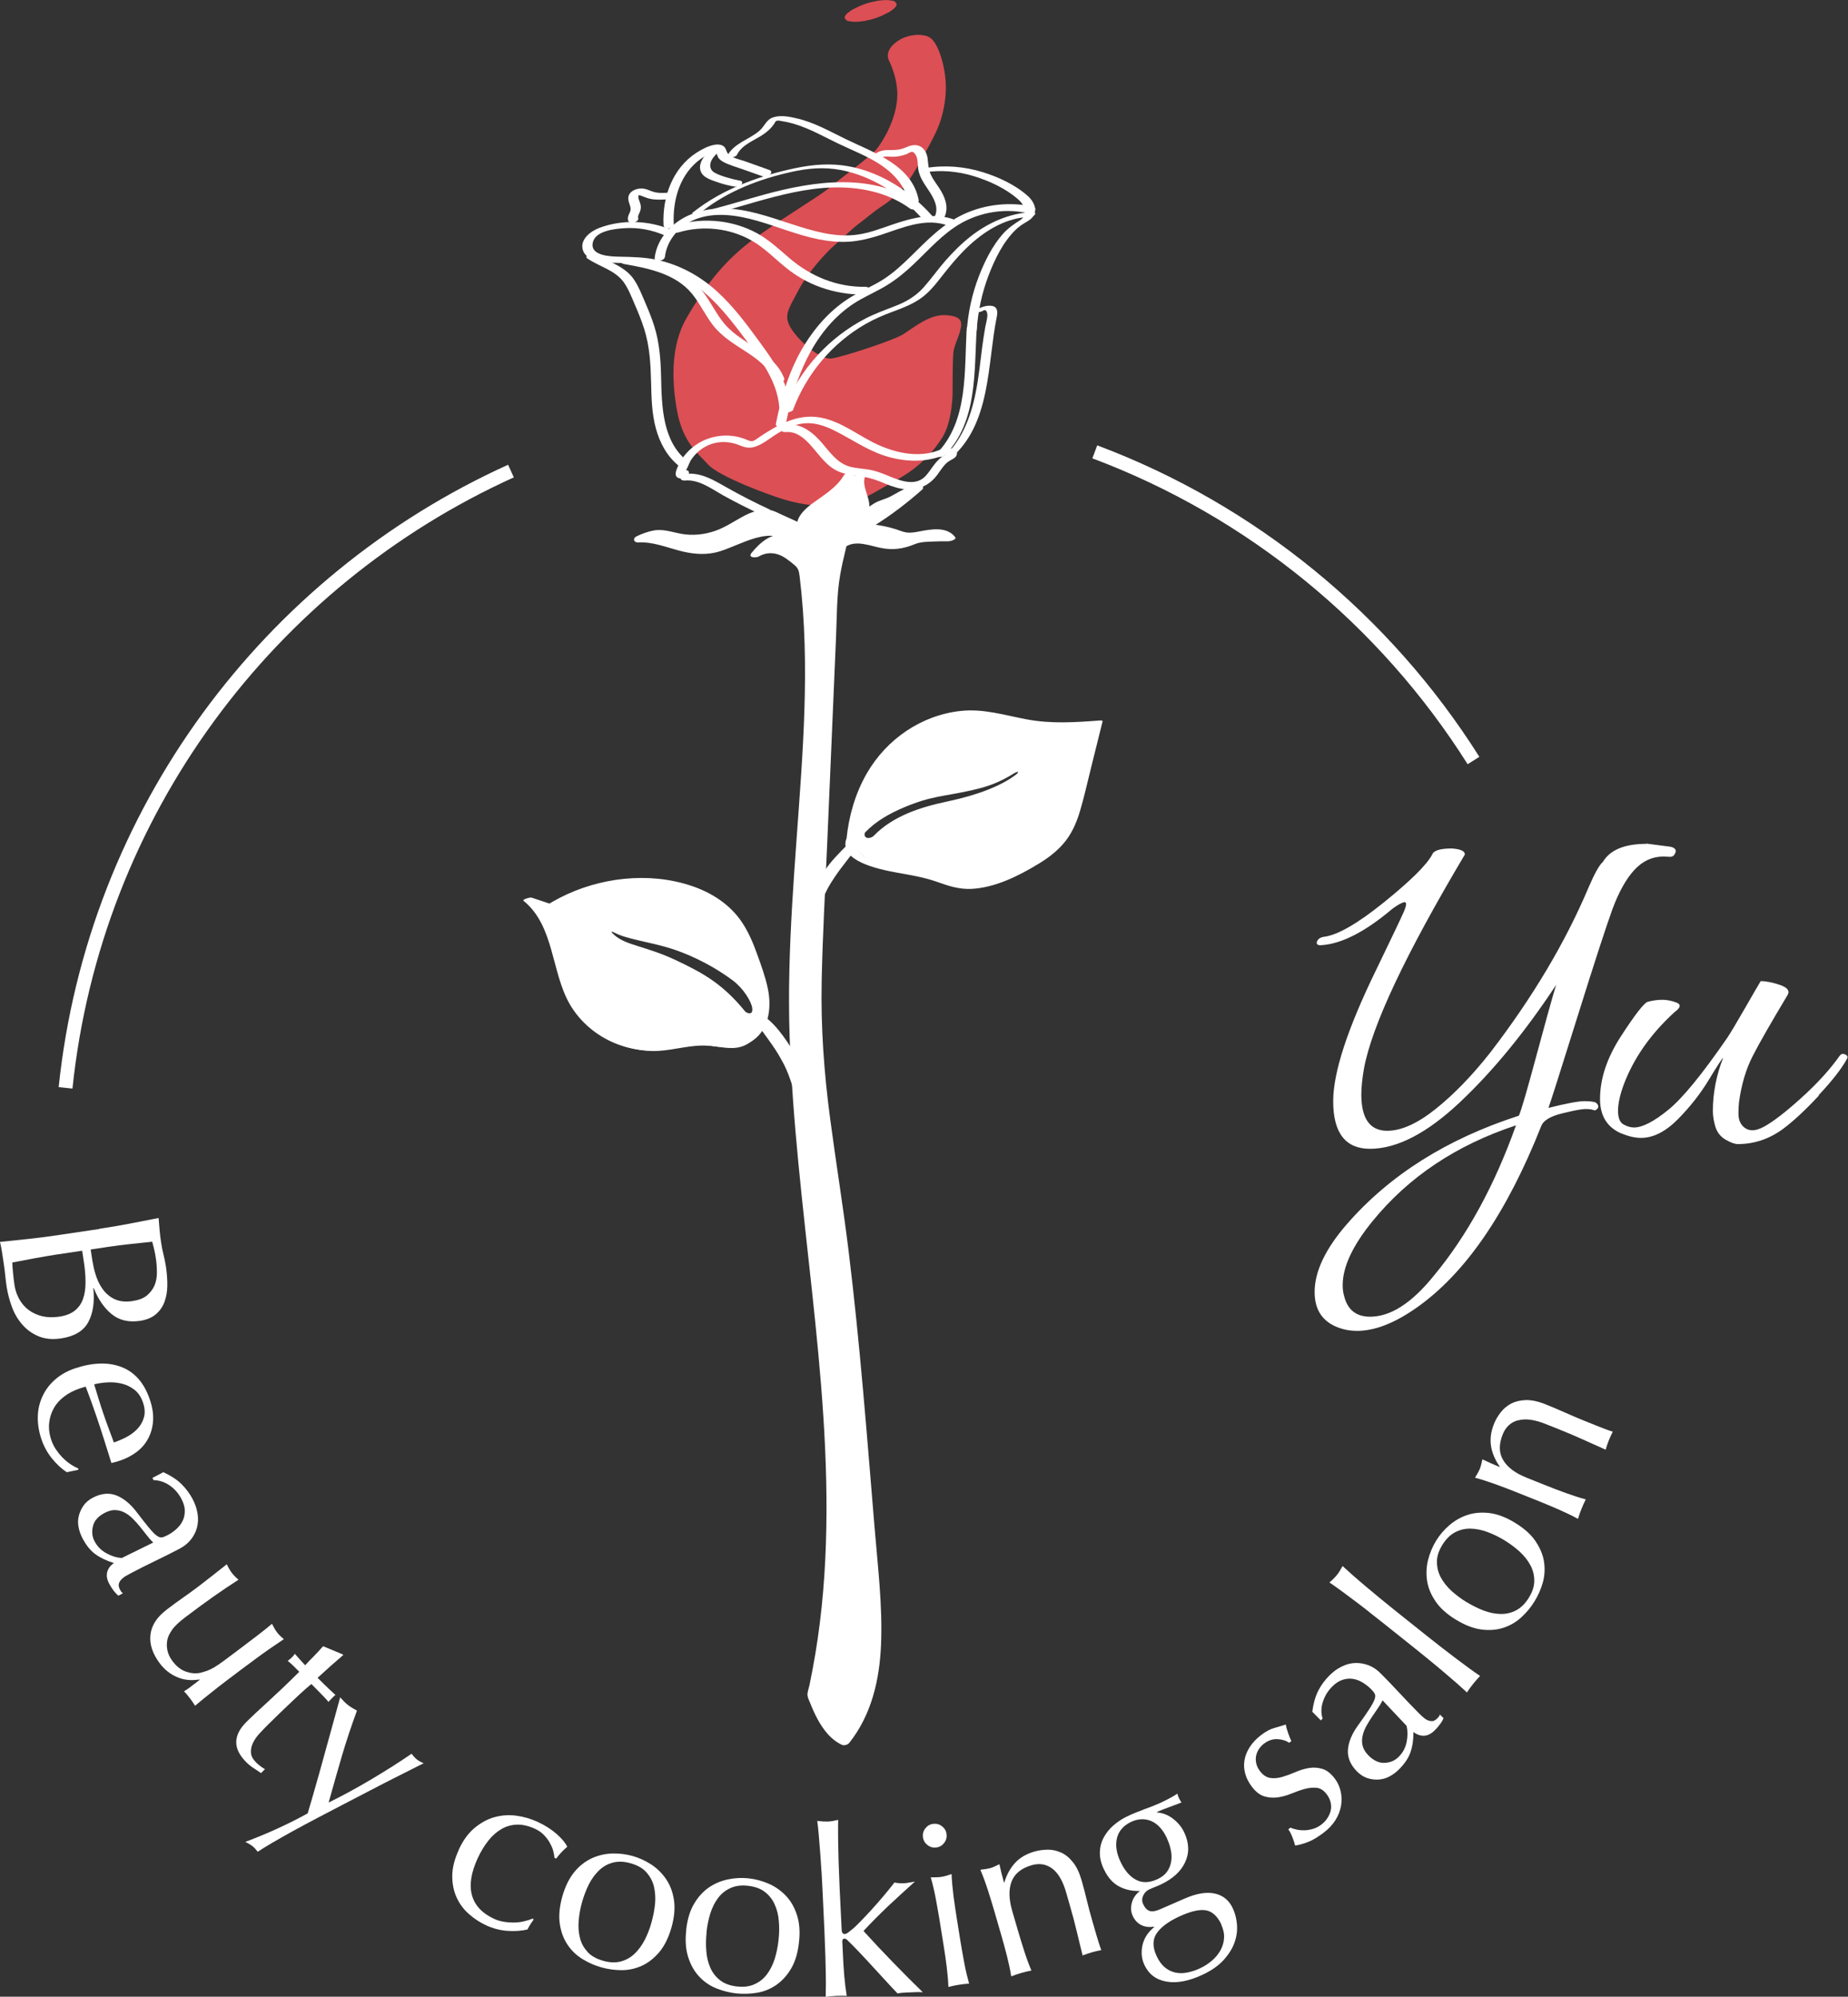<svg width="124" height="134" viewBox="0 0 124 134" fill="none" xmlns="http://www.w3.org/2000/svg">
<rect x="0" y="0" width="124" height="134" fill="#333333" stroke="none"/>
<g clip-path="url(#clip0_853_409)">
<path d="M57.595 0.448L57.375 0.561C57.224 0.624 57.079 0.712 56.953 0.819C56.852 0.882 56.77 0.964 56.708 1.07C56.657 1.159 56.67 1.228 56.733 1.284C56.783 1.373 56.865 1.417 56.978 1.423L57.261 1.461C57.513 1.467 57.765 1.448 58.01 1.404L58.444 1.31C58.721 1.234 58.986 1.14 59.244 1.02L59.464 0.907C59.615 0.844 59.76 0.756 59.886 0.649C59.986 0.586 60.068 0.504 60.131 0.397C60.181 0.309 60.169 0.24 60.106 0.183C60.055 0.095 59.974 0.051 59.86 0.045L59.577 0.007C59.325 0.001 59.074 0.02 58.828 0.064L58.394 0.158C58.117 0.234 57.853 0.328 57.595 0.448Z" fill="#DC4F54"/>
<path d="M59.64 4.04C59.458 3.637 59.609 3.077 60.527 2.58C61.509 2.152 62.264 2.404 62.378 2.517C62.642 2.662 62.938 3.127 63.17 3.908C63.403 4.688 63.504 5.487 63.454 6.293C63.403 7.098 63.189 7.973 62.919 8.608C62.648 9.244 62.151 10.137 61.893 10.578C61.635 11.018 61.39 11.522 60.943 12.157C60.496 12.793 59.823 13.422 59.225 13.806C58.627 14.19 57.998 14.743 57.601 15.033C57.205 15.322 56.305 16.191 55.927 16.518C55.55 16.845 54.253 18.186 53.574 19.482C52.894 20.772 52.541 21.193 53.095 22.062C53.649 22.93 55.059 24.17 55.814 24.056C56.569 23.943 59.867 22.873 60.559 22.458C61.251 22.043 62.397 21.03 63.535 21.156C64.687 21.231 64.542 21.76 64.404 22.276C64.297 22.672 64.058 23.144 63.989 23.541C63.919 23.937 63.919 25.611 63.919 26.297C63.919 26.983 63.794 28.468 63.221 29.374C62.648 30.28 61.736 31.343 60.169 32.205C58.595 33.067 57.677 33.741 56.487 33.911C55.298 34.081 53.8 33.873 52.648 33.533C51.497 33.193 48.243 31.966 47.526 31.186C46.808 30.406 45.801 29.669 45.418 27.505C45.034 25.34 45.065 23.075 46.059 21.357C47.06 19.639 48.369 17.575 50.88 15.819C53.391 14.064 55.027 13.133 55.669 12.585C56.311 12.038 58.463 10.471 58.841 9.986C59.218 9.502 60.364 7.74 60.194 5.959C60.106 5.066 59.804 4.399 59.64 4.034V4.04Z" fill="#DC4F54"/>
<path d="M4.399 73.006C6.325 54.531 18.049 38.969 34.285 31.613" stroke="white" stroke-width="0.93" stroke-miterlimit="10"/>
<path d="M73.46 30.324C84.026 34.288 92.937 41.632 98.871 51.039" stroke="white" stroke-width="0.93" stroke-miterlimit="10"/>
<path d="M6.664 82.464C7.344 82.363 8.017 82.25 8.672 82.124C9.326 81.998 9.987 81.872 10.642 81.74C10.661 82.011 10.686 82.288 10.711 82.571C10.736 82.854 10.768 83.125 10.812 83.395C10.849 83.666 10.906 83.936 10.975 84.213C11.044 84.49 11.095 84.761 11.139 85.031C11.202 85.478 11.233 85.9 11.227 86.302C11.221 86.705 11.151 87.07 11.026 87.397C10.9 87.725 10.705 87.995 10.44 88.215C10.176 88.436 9.83 88.574 9.396 88.643C8.628 88.756 7.999 88.605 7.489 88.19C6.985 87.775 6.583 87.19 6.293 86.447H6.262C6.356 87.378 6.243 88.133 5.922 88.731C5.601 89.323 4.99 89.688 4.103 89.82C3.524 89.908 3.021 89.858 2.593 89.681C2.165 89.505 1.8 89.241 1.498 88.895C1.196 88.549 0.963 88.152 0.799 87.706C0.636 87.259 0.516 86.812 0.447 86.359C0.409 86.114 0.378 85.862 0.352 85.604C0.327 85.352 0.296 85.1 0.258 84.849C0.22 84.603 0.183 84.352 0.145 84.094C0.107 83.842 0.057 83.59 0 83.345C0.667 83.276 1.328 83.206 1.989 83.137C2.649 83.062 3.316 82.98 4.002 82.873L6.671 82.477L6.664 82.464ZM3.94 84.169C3.411 84.251 2.895 84.339 2.379 84.433C1.863 84.534 1.347 84.629 0.824 84.729C0.831 84.931 0.85 85.163 0.875 85.434C0.9 85.705 0.931 85.981 0.975 86.258C1.026 86.592 1.133 86.9 1.29 87.183C1.447 87.466 1.655 87.712 1.913 87.907C2.171 88.102 2.473 88.24 2.813 88.329C3.159 88.41 3.537 88.423 3.952 88.366C4.399 88.303 4.751 88.165 5.009 87.964C5.267 87.762 5.456 87.498 5.569 87.177C5.683 86.856 5.739 86.478 5.739 86.051C5.739 85.623 5.702 85.151 5.62 84.635L5.513 83.936L3.933 84.175L3.94 84.169ZM6.218 84.685C6.274 85.05 6.362 85.403 6.488 85.749C6.614 86.095 6.784 86.39 6.992 86.648C7.206 86.9 7.464 87.095 7.772 87.221C8.08 87.347 8.452 87.378 8.886 87.315C9.308 87.252 9.635 87.127 9.868 86.932C10.094 86.737 10.264 86.51 10.371 86.258C10.478 86 10.528 85.717 10.528 85.409C10.528 85.1 10.509 84.798 10.466 84.503C10.428 84.232 10.384 84.006 10.34 83.823C10.296 83.641 10.252 83.477 10.214 83.332C9.717 83.389 9.219 83.439 8.729 83.49C8.238 83.54 7.747 83.603 7.25 83.678L6.085 83.855L6.211 84.691L6.218 84.685Z" fill="white"/>
<path d="M5.003 91.84C6.224 91.431 7.275 91.4 8.162 91.746C9.05 92.092 9.679 92.816 10.056 93.929C10.233 94.452 10.302 94.936 10.27 95.37C10.239 95.804 10.126 96.201 9.937 96.547C9.754 96.893 9.496 97.195 9.169 97.441C8.842 97.686 8.477 97.881 8.062 98.019C7.961 98.051 7.866 98.082 7.772 98.108C7.678 98.133 7.577 98.158 7.476 98.183C7.306 97.648 7.136 97.113 6.973 96.585C6.809 96.056 6.633 95.528 6.45 94.993C6.337 94.665 6.224 94.345 6.111 94.024C5.991 93.703 5.872 93.382 5.752 93.061C5.702 93.067 5.626 93.086 5.525 93.124L5.33 93.187C4.946 93.319 4.6 93.495 4.305 93.722C4.009 93.948 3.77 94.212 3.606 94.514C3.436 94.817 3.335 95.144 3.298 95.509C3.26 95.874 3.31 96.264 3.455 96.679C3.524 96.874 3.619 97.069 3.744 97.258C3.87 97.447 4.009 97.623 4.172 97.793C4.336 97.963 4.506 98.108 4.695 98.24C4.883 98.372 5.072 98.472 5.261 98.554L5.242 98.642L4.487 98.8C4.147 98.586 3.82 98.284 3.505 97.9C3.191 97.516 2.951 97.088 2.788 96.61C2.605 96.075 2.524 95.559 2.536 95.062C2.549 94.565 2.662 94.106 2.863 93.678C3.065 93.25 3.354 92.878 3.719 92.564C4.084 92.249 4.518 92.004 5.009 91.84H5.003ZM9.591 94.112C9.465 93.747 9.276 93.464 9.024 93.269C8.773 93.073 8.489 92.935 8.181 92.859C7.873 92.784 7.552 92.753 7.225 92.771C6.891 92.79 6.589 92.834 6.318 92.904C6.413 93.212 6.507 93.539 6.614 93.873C6.715 94.206 6.822 94.533 6.929 94.848C7.042 95.175 7.155 95.502 7.281 95.836C7.407 96.169 7.527 96.49 7.64 96.805C7.904 96.717 8.181 96.597 8.464 96.453C8.747 96.308 8.993 96.125 9.207 95.905C9.421 95.685 9.572 95.427 9.654 95.131C9.742 94.835 9.723 94.496 9.591 94.112Z" fill="white"/>
<path d="M10.95 98.793C11.485 99.045 11.9 99.315 12.19 99.611C12.486 99.907 12.731 100.234 12.926 100.605C13.102 100.939 13.209 101.266 13.26 101.599C13.31 101.927 13.291 102.235 13.216 102.524C13.134 102.814 13.002 103.078 12.806 103.324C12.611 103.569 12.36 103.77 12.051 103.934C11.523 104.211 10.994 104.475 10.459 104.733C9.924 104.991 9.37 105.268 8.785 105.576C8.672 105.633 8.559 105.696 8.433 105.771C8.313 105.841 8.213 105.922 8.131 106.011C8.049 106.099 7.999 106.193 7.973 106.3C7.948 106.401 7.973 106.527 8.043 106.665C8.068 106.709 8.093 106.759 8.124 106.803C8.156 106.854 8.2 106.891 8.25 106.923L7.948 107.087C7.848 107.011 7.747 106.904 7.634 106.766C7.527 106.627 7.426 106.464 7.325 106.281C7.168 105.985 7.13 105.721 7.199 105.482C7.269 105.243 7.42 105.048 7.646 104.897C7.136 104.739 6.721 104.538 6.394 104.299C6.067 104.06 5.777 103.701 5.532 103.229C5.412 102.996 5.324 102.757 5.274 102.499C5.223 102.241 5.223 101.99 5.286 101.744C5.343 101.492 5.45 101.266 5.601 101.046C5.752 100.825 5.966 100.649 6.23 100.511C6.784 100.221 7.306 100.165 7.797 100.354C8.282 100.542 8.741 100.914 9.163 101.467C9.509 101.92 9.786 102.279 9.994 102.524C10.201 102.776 10.371 102.952 10.509 103.053C10.642 103.154 10.761 103.191 10.868 103.173C10.975 103.154 11.088 103.11 11.227 103.034C11.46 102.915 11.668 102.77 11.85 102.6C12.033 102.43 12.171 102.248 12.265 102.046C12.36 101.845 12.404 101.618 12.398 101.373C12.398 101.128 12.316 100.863 12.171 100.586C11.976 100.215 11.711 99.913 11.378 99.686C11.044 99.454 10.686 99.34 10.308 99.334L10.226 99.183L10.95 98.806V98.793ZM10.283 103.519C10.145 103.393 10 103.229 9.855 103.04C9.71 102.852 9.559 102.663 9.408 102.474C9.257 102.285 9.094 102.103 8.917 101.927C8.741 101.75 8.559 101.612 8.364 101.511C8.168 101.404 7.961 101.354 7.741 101.341C7.52 101.329 7.287 101.398 7.023 101.53C6.589 101.757 6.325 102.053 6.237 102.424C6.148 102.789 6.18 103.129 6.343 103.431C6.526 103.783 6.797 104.054 7.143 104.242C7.489 104.431 7.835 104.538 8.175 104.557L10.283 103.519Z" fill="white"/>
<path d="M11.164 108.037C11.604 107.703 11.988 107.42 12.309 107.2C12.63 106.973 12.945 106.747 13.253 106.514C13.543 106.294 13.857 106.048 14.197 105.784C14.537 105.52 14.877 105.249 15.217 104.979C15.33 105.218 15.443 105.406 15.55 105.551C15.651 105.683 15.802 105.841 16.003 106.017C15.475 106.357 14.902 106.74 14.292 107.168C13.681 107.603 13.065 108.056 12.441 108.528C12.007 108.855 11.705 109.144 11.535 109.396C11.365 109.648 11.258 109.868 11.227 110.063C11.183 110.283 11.183 110.51 11.233 110.755C11.284 111 11.397 111.246 11.579 111.485C11.844 111.837 12.139 112.064 12.473 112.183C12.806 112.297 13.121 112.328 13.43 112.265C13.612 112.215 13.769 112.171 13.895 112.127C14.021 112.083 14.172 112.007 14.355 111.907C14.537 111.8 14.77 111.642 15.059 111.428C15.343 111.214 15.733 110.925 16.224 110.554L17.275 109.755C17.457 109.616 17.627 109.478 17.791 109.352C17.954 109.22 18.105 109.094 18.25 108.974C18.307 109.081 18.357 109.176 18.407 109.27C18.458 109.364 18.521 109.453 18.59 109.547C18.659 109.641 18.735 109.723 18.81 109.792C18.886 109.868 18.961 109.937 19.043 110.006C18.363 110.459 17.715 110.906 17.111 111.359C16.501 111.806 15.859 112.29 15.185 112.8C14.814 113.083 14.449 113.366 14.097 113.65C13.744 113.927 13.411 114.203 13.09 114.474C12.976 114.291 12.863 114.128 12.744 113.971C12.624 113.813 12.492 113.656 12.347 113.505C12.429 113.455 12.511 113.404 12.599 113.341C12.687 113.285 12.775 113.215 12.863 113.146L13.398 112.737L13.379 112.712C12.813 112.8 12.309 112.744 11.863 112.542C11.416 112.347 11.038 112.045 10.736 111.649C10.245 111 10.025 110.359 10.094 109.729C10.157 109.1 10.516 108.534 11.164 108.043V108.037Z" fill="white"/>
<path d="M23.046 111.057C22.743 111.315 22.448 111.573 22.164 111.825C21.881 112.083 21.598 112.341 21.309 112.599C21.39 112.681 21.541 112.832 21.768 113.052C21.994 113.272 22.24 113.505 22.511 113.751C22.479 113.763 22.435 113.801 22.378 113.864L22.265 113.977L22.146 114.097C22.095 114.147 22.064 114.191 22.045 114.216C21.957 114.109 21.862 114.009 21.762 113.902C21.661 113.795 21.554 113.681 21.434 113.562L20.893 113.014C20.855 113.04 20.73 113.147 20.509 113.342C20.289 113.537 20.031 113.77 19.742 114.046C19.446 114.323 19.144 114.613 18.829 114.915C18.514 115.223 18.231 115.494 17.992 115.733C17.784 115.94 17.583 116.148 17.394 116.356C17.205 116.563 17.061 116.777 16.96 116.998C16.859 117.218 16.822 117.432 16.84 117.646C16.859 117.86 16.979 118.08 17.205 118.3C17.262 118.357 17.35 118.432 17.463 118.52C17.577 118.608 17.684 118.678 17.778 118.728L17.514 118.992C17.369 118.885 17.199 118.778 17.017 118.659C16.834 118.539 16.671 118.407 16.532 118.269C16.066 117.803 15.84 117.344 15.852 116.891C15.865 116.444 16.092 115.997 16.538 115.557C16.74 115.355 16.96 115.148 17.199 114.921C17.438 114.695 17.703 114.455 17.992 114.191C18.282 113.927 18.596 113.631 18.942 113.304C19.288 112.977 19.666 112.605 20.081 112.196L19.729 111.838C19.672 111.781 19.603 111.718 19.534 111.655C19.465 111.592 19.389 111.529 19.307 111.46C19.358 111.422 19.408 111.385 19.452 111.347C19.496 111.309 19.54 111.271 19.584 111.227C19.622 111.19 19.66 111.152 19.691 111.114C19.723 111.076 19.754 111.032 19.786 110.988C20.094 111.347 20.327 111.599 20.478 111.756C20.616 111.599 20.799 111.41 21.019 111.19C21.239 110.963 21.46 110.73 21.68 110.479L22.983 111.02L23.039 111.076L23.046 111.057Z" fill="white"/>
<path d="M20.642 121.711C20.723 121.422 20.837 121.038 20.975 120.572C21.107 120.106 21.252 119.616 21.397 119.093C21.541 118.577 21.686 118.042 21.837 117.501C21.988 116.96 22.127 116.45 22.259 115.972C22.391 115.494 22.504 115.079 22.605 114.714C22.706 114.355 22.775 114.084 22.825 113.908C22.92 114.009 23.008 114.103 23.083 114.185C23.165 114.267 23.247 114.349 23.341 114.418C23.436 114.487 23.524 114.556 23.624 114.613C23.725 114.67 23.832 114.733 23.952 114.802C23.587 115.79 23.253 116.79 22.951 117.81C22.655 118.823 22.353 119.88 22.051 120.968C22.964 120.522 23.901 120.012 24.87 119.439C25.833 118.867 26.752 118.288 27.614 117.696C27.747 117.866 27.866 117.992 27.973 118.08C28.08 118.162 28.231 118.25 28.426 118.338C28.275 118.407 28.03 118.527 27.69 118.703C27.344 118.879 26.935 119.087 26.456 119.326C25.978 119.565 25.45 119.836 24.877 120.138C24.304 120.434 23.712 120.742 23.108 121.057C22.504 121.371 21.906 121.686 21.315 121.994C20.723 122.302 20.169 122.605 19.647 122.888C19.125 123.177 18.659 123.441 18.25 123.681C17.841 123.92 17.52 124.121 17.294 124.272C17.161 124.102 17.042 123.97 16.922 123.882C16.803 123.794 16.652 123.699 16.457 123.611C17.954 123.051 19.351 122.409 20.654 121.692L20.642 121.711Z" fill="white"/>
<path d="M30.786 124.126C31.069 123.509 31.422 123.025 31.837 122.679C32.252 122.333 32.693 122.087 33.165 121.955C33.637 121.823 34.121 121.785 34.619 121.848C35.116 121.911 35.594 122.049 36.053 122.257C36.576 122.496 37.01 122.779 37.369 123.094C37.721 123.415 37.954 123.692 38.061 123.937C37.929 124.05 37.803 124.17 37.677 124.302C37.551 124.434 37.432 124.579 37.318 124.73L37.205 124.68C37.193 124.529 37.161 124.359 37.111 124.176C37.06 123.994 36.972 123.818 36.871 123.635C36.764 123.453 36.632 123.283 36.475 123.125C36.318 122.968 36.129 122.836 35.896 122.729C35.468 122.534 35.065 122.44 34.688 122.452C34.31 122.465 33.958 122.565 33.637 122.754C33.316 122.943 33.02 123.201 32.762 123.534C32.498 123.868 32.265 124.252 32.063 124.686C31.61 125.661 31.478 126.498 31.667 127.184C31.856 127.876 32.353 128.405 33.159 128.776C33.347 128.864 33.555 128.927 33.775 128.965C33.995 129.003 34.222 129.022 34.455 129.022C34.688 129.022 34.914 128.996 35.135 128.946C35.355 128.896 35.562 128.833 35.751 128.751L35.802 128.826C35.651 129.034 35.512 129.254 35.393 129.487C35.002 129.582 34.562 129.613 34.065 129.582C33.568 129.55 33.096 129.424 32.636 129.217C32.227 129.028 31.843 128.782 31.491 128.474C31.132 128.166 30.849 127.795 30.648 127.36C30.446 126.926 30.346 126.442 30.346 125.9C30.346 125.359 30.497 124.768 30.792 124.126H30.786Z" fill="white"/>
<path d="M37.727 127.285C37.922 126.599 38.193 126.052 38.539 125.63C38.885 125.208 39.282 124.906 39.716 124.705C40.15 124.51 40.61 124.403 41.082 124.39C41.554 124.378 42.013 124.434 42.441 124.554C42.882 124.68 43.303 124.869 43.7 125.127C44.09 125.385 44.423 125.712 44.694 126.108C44.965 126.505 45.141 126.97 45.222 127.512C45.304 128.053 45.248 128.663 45.059 129.343C44.864 130.029 44.593 130.576 44.247 130.998C43.895 131.413 43.505 131.721 43.07 131.923C42.636 132.118 42.183 132.218 41.717 132.218C41.252 132.218 40.798 132.155 40.352 132.03C39.917 131.91 39.502 131.728 39.099 131.482C38.697 131.237 38.357 130.922 38.092 130.526C37.822 130.129 37.646 129.664 37.564 129.122C37.482 128.588 37.539 127.971 37.727 127.291V127.285ZM39.055 127.656C38.936 128.078 38.86 128.493 38.829 128.908C38.791 129.324 38.829 129.708 38.917 130.066C39.005 130.425 39.187 130.733 39.433 131.004C39.678 131.274 40.031 131.463 40.471 131.589C40.912 131.715 41.308 131.728 41.661 131.633C42.013 131.539 42.321 131.363 42.592 131.105C42.856 130.847 43.083 130.538 43.272 130.167C43.46 129.796 43.611 129.399 43.725 128.978C43.838 128.556 43.92 128.141 43.958 127.725C43.989 127.31 43.958 126.926 43.87 126.568C43.775 126.209 43.599 125.901 43.353 125.63C43.108 125.359 42.756 125.171 42.315 125.045C41.874 124.919 41.478 124.906 41.119 125.001C40.761 125.095 40.459 125.271 40.188 125.529C39.924 125.787 39.697 126.096 39.508 126.467C39.326 126.838 39.175 127.235 39.055 127.656Z" fill="white"/>
<path d="M46.041 129.532C46.116 128.827 46.292 128.236 46.569 127.77C46.846 127.298 47.18 126.933 47.576 126.662C47.973 126.392 48.407 126.216 48.873 126.121C49.338 126.027 49.798 126.008 50.244 126.058C50.704 126.109 51.144 126.228 51.579 126.417C52.013 126.606 52.39 126.87 52.724 127.216C53.057 127.562 53.303 127.99 53.473 128.513C53.643 129.028 53.693 129.639 53.611 130.35C53.536 131.055 53.359 131.646 53.083 132.112C52.806 132.584 52.466 132.949 52.076 133.219C51.679 133.49 51.251 133.66 50.792 133.735C50.333 133.811 49.873 133.823 49.414 133.779C48.967 133.729 48.526 133.622 48.086 133.446C47.645 133.276 47.261 133.012 46.934 132.666C46.601 132.32 46.355 131.892 46.185 131.369C46.015 130.847 45.965 130.243 46.047 129.532H46.041ZM47.413 129.677C47.368 130.111 47.356 130.539 47.394 130.948C47.425 131.363 47.52 131.734 47.67 132.074C47.822 132.414 48.048 132.691 48.338 132.911C48.627 133.131 49.005 133.263 49.458 133.314C49.917 133.364 50.307 133.314 50.641 133.156C50.974 133.005 51.251 132.779 51.472 132.483C51.692 132.187 51.862 131.841 51.988 131.445C52.107 131.048 52.195 130.633 52.239 130.199C52.29 129.765 52.296 129.337 52.258 128.922C52.227 128.506 52.132 128.135 51.975 127.795C51.824 127.455 51.597 127.178 51.308 126.958C51.019 126.738 50.641 126.606 50.188 126.556C49.728 126.505 49.338 126.556 49.005 126.713C48.671 126.864 48.394 127.09 48.174 127.386C47.954 127.682 47.784 128.028 47.658 128.424C47.538 128.821 47.45 129.236 47.406 129.677H47.413Z" fill="white"/>
<path d="M55.115 125.543C55.09 125.128 55.065 124.713 55.033 124.31C55.002 123.901 54.971 123.517 54.939 123.146C54.908 122.775 54.87 122.46 54.838 122.202C55.134 122.24 55.367 122.252 55.543 122.246C55.719 122.24 55.952 122.202 56.242 122.133C56.236 122.397 56.229 122.712 56.236 123.083C56.236 123.454 56.242 123.844 56.254 124.253C56.261 124.662 56.273 125.071 56.292 125.493C56.305 125.908 56.324 126.298 56.336 126.651L56.475 129.501C56.481 129.696 56.55 129.797 56.676 129.791C56.758 129.791 56.846 129.747 56.947 129.665C57.041 129.589 57.148 129.501 57.274 129.401C57.362 129.325 57.519 129.174 57.733 128.954C57.947 128.734 58.186 128.482 58.451 128.193C58.715 127.903 58.986 127.595 59.263 127.268C59.539 126.94 59.791 126.632 60.018 126.336C60.232 126.38 60.427 126.393 60.615 126.387C60.729 126.387 60.842 126.368 60.955 126.349C61.069 126.33 61.213 126.305 61.39 126.273C60.76 126.84 60.156 127.393 59.577 127.935C59.005 128.482 58.457 129.029 57.941 129.589C58.57 130.282 59.218 130.974 59.886 131.66C60.553 132.352 61.232 133.032 61.918 133.699C61.742 133.686 61.578 133.686 61.44 133.692C61.301 133.699 61.163 133.705 61.025 133.711C60.911 133.711 60.785 133.724 60.647 133.73C60.508 133.73 60.37 133.755 60.225 133.78C59.98 133.529 59.709 133.239 59.401 132.899C59.093 132.566 58.784 132.232 58.482 131.899C58.18 131.565 57.891 131.257 57.614 130.968C57.337 130.678 57.104 130.439 56.903 130.25C56.871 130.212 56.833 130.175 56.789 130.143C56.745 130.112 56.701 130.099 56.663 130.105C56.556 130.105 56.512 130.175 56.519 130.301L56.563 131.238C56.582 131.71 56.613 132.163 56.651 132.61C56.689 133.057 56.745 133.497 56.815 133.944C56.575 133.931 56.336 133.938 56.11 133.944C55.877 133.957 55.644 133.975 55.405 134.007C55.411 133.768 55.417 133.466 55.417 133.094C55.417 132.729 55.411 132.339 55.398 131.937C55.392 131.528 55.38 131.119 55.361 130.697C55.348 130.282 55.329 129.892 55.317 129.539L55.184 126.708C55.166 126.355 55.147 125.965 55.122 125.55L55.115 125.543Z" fill="white"/>
<path d="M61.931 123.315C61.899 123.101 61.943 122.899 62.075 122.723C62.208 122.541 62.378 122.434 62.598 122.402C62.812 122.371 63.013 122.415 63.189 122.547C63.372 122.679 63.479 122.849 63.51 123.069C63.542 123.283 63.498 123.485 63.366 123.661C63.233 123.843 63.063 123.95 62.85 123.982C62.629 124.013 62.434 123.969 62.252 123.837C62.075 123.705 61.968 123.535 61.931 123.315ZM63.045 128.865C62.969 128.399 62.881 127.915 62.787 127.405C62.692 126.895 62.579 126.423 62.453 125.989C62.749 125.989 62.988 125.989 63.164 125.958C63.34 125.932 63.567 125.869 63.85 125.769C63.869 126.222 63.913 126.7 63.976 127.216C64.045 127.732 64.115 128.217 64.19 128.682L64.448 130.293C64.523 130.759 64.612 131.243 64.706 131.753C64.8 132.263 64.914 132.716 65.027 133.119C64.788 133.137 64.555 133.163 64.329 133.2C64.102 133.238 63.869 133.282 63.636 133.345C63.624 132.923 63.58 132.458 63.517 131.942C63.454 131.426 63.378 130.941 63.303 130.476L63.045 128.865Z" fill="white"/>
<path d="M70.609 125.404C70.206 125.102 69.747 125.027 69.237 125.171C68.532 125.373 68.085 125.738 67.878 126.266C67.676 126.795 67.689 127.443 67.916 128.23L68.287 129.507C68.419 129.96 68.564 130.432 68.721 130.923C68.878 131.414 69.042 131.854 69.206 132.244C68.966 132.288 68.74 132.345 68.52 132.408C68.299 132.471 68.073 132.546 67.853 132.634C67.79 132.219 67.689 131.76 67.563 131.256C67.437 130.753 67.305 130.281 67.173 129.828L66.72 128.261C66.588 127.808 66.443 127.336 66.286 126.845C66.128 126.354 65.958 125.895 65.782 125.48C66.078 125.448 66.311 125.411 66.481 125.36C66.562 125.335 66.644 125.304 66.739 125.26C66.833 125.216 66.94 125.165 67.06 125.109C67.148 125.518 67.249 125.927 67.362 126.323H67.393C67.551 125.801 67.79 125.373 68.111 125.02C68.432 124.668 68.866 124.416 69.407 124.259C69.69 124.177 69.986 124.139 70.294 124.133C70.603 124.127 70.898 124.196 71.188 124.322C71.478 124.448 71.742 124.662 71.981 124.958C72.226 125.253 72.421 125.662 72.573 126.185C72.698 126.619 72.818 127.066 72.925 127.525C73.038 127.984 73.164 128.475 73.315 128.985L73.598 129.96C73.649 130.124 73.693 130.281 73.743 130.432C73.793 130.589 73.844 130.734 73.894 130.873C73.686 130.91 73.472 130.961 73.252 131.024C73.044 131.086 72.837 131.156 72.642 131.231C72.51 130.703 72.377 130.161 72.245 129.601C72.113 129.041 71.962 128.475 71.792 127.89L71.528 126.971C71.308 126.216 70.999 125.694 70.596 125.392L70.609 125.404Z" fill="white"/>
<path d="M74.07 125.449C73.881 125.053 73.793 124.675 73.8 124.323C73.806 123.97 73.888 123.637 74.051 123.329C74.215 123.02 74.435 122.743 74.718 122.498C75.002 122.253 75.323 122.039 75.694 121.869C75.87 121.787 76.046 121.705 76.216 121.642C76.386 121.579 76.606 121.491 76.864 121.39C77.091 121.309 77.292 121.233 77.469 121.158C77.645 121.082 77.783 121.026 77.884 120.981C78.412 120.73 78.784 120.528 78.998 120.371C79.01 120.421 79.029 120.478 79.048 120.528C79.067 120.585 79.086 120.635 79.111 120.679C79.136 120.723 79.161 120.774 79.187 120.824C79.212 120.874 79.243 120.919 79.281 120.963C78.998 121.076 78.721 121.177 78.45 121.277C78.18 121.378 77.915 121.479 77.651 121.592L77.638 121.636C78.004 121.661 78.362 121.793 78.696 122.045C79.029 122.297 79.287 122.605 79.457 122.964C79.791 123.675 79.816 124.342 79.526 124.965C79.237 125.594 78.689 126.091 77.89 126.469C77.758 126.532 77.626 126.588 77.494 126.638C77.362 126.689 77.229 126.745 77.097 126.808C76.927 126.89 76.795 127.022 76.707 127.217C76.619 127.412 76.619 127.601 76.707 127.79C76.82 128.035 76.965 128.186 77.135 128.243C77.305 128.3 77.557 128.262 77.878 128.117C78.148 128.004 78.412 127.884 78.671 127.771C78.928 127.658 79.193 127.538 79.463 127.425C79.904 127.23 80.3 127.11 80.647 127.06C80.993 127.01 81.307 127.022 81.578 127.092C81.849 127.161 82.075 127.28 82.264 127.444C82.453 127.608 82.604 127.815 82.717 128.061C82.874 128.394 82.969 128.759 83 129.156C83.032 129.558 82.981 129.955 82.837 130.357C82.698 130.76 82.453 131.15 82.113 131.528C81.773 131.905 81.301 132.239 80.71 132.516C79.791 132.95 78.985 133.107 78.287 132.988C77.588 132.874 77.085 132.497 76.789 131.868C76.676 131.622 76.613 131.37 76.606 131.125C76.6 130.88 76.625 130.634 76.695 130.408C76.764 130.181 76.864 129.98 76.996 129.797C77.129 129.615 77.28 129.464 77.45 129.325L77.437 129.3C77.103 129.351 76.814 129.313 76.569 129.187C76.323 129.061 76.141 128.86 76.008 128.583C75.933 128.419 75.895 128.262 75.895 128.098C75.895 127.935 75.914 127.784 75.965 127.633C76.008 127.482 76.078 127.35 76.172 127.224C76.266 127.098 76.361 127.003 76.468 126.928L76.455 126.903C75.933 126.915 75.467 126.808 75.058 126.582C74.649 126.355 74.322 125.978 74.076 125.455L74.07 125.449ZM78.305 123.373C78.029 122.775 77.67 122.391 77.242 122.209C76.814 122.032 76.367 122.051 75.901 122.265C75.392 122.504 75.077 122.863 74.951 123.341C74.832 123.819 74.907 124.348 75.178 124.927C75.455 125.525 75.807 125.934 76.229 126.154C76.65 126.38 77.135 126.362 77.683 126.104C77.959 125.971 78.167 125.808 78.305 125.613C78.45 125.411 78.538 125.191 78.582 124.946C78.626 124.7 78.62 124.442 78.564 124.172C78.513 123.901 78.425 123.637 78.299 123.373H78.305ZM81.956 129.156C81.685 128.589 81.339 128.268 80.898 128.199C80.458 128.13 79.86 128.275 79.092 128.633C78.381 128.967 77.89 129.338 77.607 129.753C77.33 130.169 77.33 130.678 77.613 131.282C77.764 131.603 77.947 131.855 78.161 132.031C78.375 132.207 78.608 132.321 78.859 132.377C79.111 132.434 79.375 132.434 79.665 132.377C79.948 132.321 80.244 132.226 80.533 132.088C80.817 131.956 81.075 131.786 81.314 131.584C81.553 131.383 81.742 131.15 81.886 130.899C82.025 130.647 82.113 130.376 82.132 130.081C82.157 129.785 82.088 129.476 81.943 129.156H81.956Z" fill="white"/>
<path d="M86.996 122.786C87.16 122.818 87.336 122.837 87.525 122.83C87.714 122.83 87.903 122.793 88.104 122.736C88.305 122.679 88.488 122.579 88.664 122.447C88.821 122.327 88.954 122.189 89.061 122.025C89.168 121.861 89.243 121.698 89.287 121.522C89.331 121.345 89.331 121.163 89.287 120.968C89.243 120.773 89.155 120.59 89.016 120.408C88.821 120.15 88.595 120.005 88.349 119.98C88.098 119.955 87.833 119.98 87.55 120.055C87.267 120.131 86.971 120.238 86.663 120.364C86.355 120.49 86.046 120.578 85.738 120.622C85.429 120.666 85.127 120.641 84.832 120.553C84.536 120.464 84.252 120.244 83.988 119.892C83.781 119.615 83.636 119.332 83.554 119.03C83.472 118.728 83.453 118.432 83.504 118.136C83.554 117.834 83.667 117.545 83.856 117.249C84.045 116.953 84.303 116.683 84.63 116.431C84.939 116.198 85.228 116.041 85.505 115.965C85.782 115.89 86.04 115.808 86.279 115.732C86.304 115.909 86.361 116.11 86.443 116.337C86.524 116.563 86.594 116.733 86.65 116.846L86.499 116.959C86.279 116.808 86.015 116.727 85.706 116.714C85.398 116.701 85.096 116.802 84.813 117.016C84.687 117.11 84.58 117.23 84.485 117.362C84.391 117.501 84.328 117.645 84.29 117.803C84.252 117.96 84.252 118.136 84.29 118.319C84.322 118.501 84.41 118.684 84.548 118.866C84.75 119.13 84.983 119.281 85.234 119.319C85.492 119.357 85.757 119.332 86.04 119.25C86.317 119.168 86.612 119.061 86.915 118.929C87.223 118.797 87.525 118.703 87.827 118.652C88.129 118.602 88.431 118.621 88.727 118.709C89.023 118.797 89.306 119.017 89.57 119.37C89.753 119.609 89.879 119.886 89.954 120.2C90.03 120.515 90.036 120.836 89.986 121.169C89.929 121.503 89.809 121.83 89.614 122.138C89.419 122.453 89.149 122.742 88.796 123.007C88.412 123.296 88.066 123.504 87.751 123.623C87.437 123.743 87.154 123.818 86.902 123.856C86.871 123.711 86.808 123.523 86.719 123.296C86.631 123.07 86.543 122.893 86.443 122.768L86.594 122.654C86.701 122.705 86.833 122.749 86.996 122.78V122.786Z" fill="white"/>
<path d="M88.054 114.864C88.135 114.278 88.274 113.806 88.469 113.435C88.664 113.064 88.909 112.737 89.205 112.441C89.469 112.177 89.753 111.969 90.055 111.831C90.357 111.686 90.653 111.61 90.955 111.604C91.257 111.598 91.546 111.648 91.842 111.761C92.132 111.875 92.402 112.057 92.641 112.303C93.063 112.724 93.472 113.152 93.875 113.586C94.278 114.02 94.705 114.467 95.171 114.939C95.259 115.027 95.354 115.122 95.461 115.216C95.561 115.31 95.668 115.386 95.775 115.436C95.882 115.487 95.989 115.505 96.096 115.505C96.203 115.505 96.31 115.442 96.424 115.336C96.461 115.298 96.499 115.26 96.537 115.216C96.575 115.172 96.6 115.122 96.612 115.059L96.858 115.304C96.814 115.424 96.744 115.556 96.637 115.694C96.537 115.839 96.411 115.984 96.266 116.128C96.027 116.361 95.788 116.481 95.536 116.487C95.291 116.487 95.058 116.405 94.844 116.235C94.844 116.77 94.775 117.223 94.636 117.607C94.504 117.991 94.246 118.369 93.868 118.746C93.686 118.929 93.478 119.086 93.245 119.212C93.019 119.338 92.773 119.407 92.515 119.426C92.264 119.445 92.006 119.413 91.754 119.331C91.502 119.249 91.269 119.098 91.055 118.885C90.615 118.438 90.413 117.96 90.445 117.437C90.483 116.915 90.703 116.374 91.112 115.807C91.446 115.342 91.704 114.977 91.88 114.7C92.056 114.429 92.176 114.209 92.232 114.052C92.289 113.895 92.295 113.769 92.245 113.674C92.195 113.58 92.119 113.479 92.006 113.366C91.823 113.183 91.622 113.026 91.408 112.9C91.194 112.774 90.98 112.699 90.753 112.667C90.533 112.636 90.306 112.661 90.074 112.737C89.841 112.812 89.614 112.963 89.394 113.183C89.098 113.479 88.891 113.819 88.765 114.209C88.639 114.599 88.633 114.971 88.746 115.336L88.626 115.455L88.054 114.876V114.864ZM92.767 114.115C92.685 114.285 92.578 114.467 92.44 114.662C92.302 114.857 92.163 115.059 92.031 115.26C91.899 115.461 91.766 115.675 91.653 115.889C91.54 116.11 91.458 116.323 91.42 116.544C91.376 116.764 91.383 116.978 91.439 117.186C91.496 117.393 91.622 117.607 91.829 117.815C92.176 118.161 92.534 118.324 92.912 118.306C93.29 118.287 93.598 118.155 93.843 117.909C94.126 117.632 94.303 117.299 94.385 116.909C94.46 116.519 94.46 116.16 94.385 115.826L92.773 114.115H92.767Z" fill="white"/>
<path d="M91.899 108.2C91.572 107.942 91.244 107.69 90.917 107.445C90.59 107.199 90.281 106.967 89.979 106.746C89.677 106.526 89.419 106.344 89.205 106.199C89.432 106.004 89.595 105.834 89.709 105.695C89.822 105.557 89.948 105.356 90.086 105.098C90.275 105.274 90.514 105.488 90.791 105.733C91.068 105.979 91.37 106.23 91.678 106.495C91.993 106.759 92.308 107.023 92.629 107.287C92.95 107.552 93.252 107.797 93.529 108.017L95.744 109.786C96.021 110.006 96.323 110.245 96.656 110.503C96.99 110.761 97.317 111.013 97.638 111.258C97.965 111.503 98.274 111.736 98.569 111.95C98.865 112.164 99.111 112.34 99.312 112.473C99.148 112.649 98.991 112.825 98.846 113.007C98.702 113.184 98.563 113.379 98.431 113.58C98.255 113.416 98.028 113.209 97.758 112.97C97.481 112.731 97.185 112.479 96.877 112.215C96.568 111.95 96.247 111.686 95.926 111.422C95.605 111.157 95.303 110.912 95.026 110.692L92.811 108.924C92.534 108.703 92.232 108.464 91.899 108.206V108.2Z" fill="white"/>
<path d="M97.688 108.697C97.084 108.326 96.625 107.917 96.323 107.464C96.014 107.011 95.826 106.552 95.756 106.08C95.687 105.608 95.706 105.142 95.826 104.676C95.945 104.217 96.121 103.796 96.354 103.412C96.593 103.022 96.889 102.669 97.248 102.361C97.607 102.052 98.009 101.82 98.463 101.669C98.916 101.518 99.413 101.48 99.954 101.543C100.495 101.612 101.068 101.832 101.672 102.204C102.276 102.575 102.735 102.984 103.038 103.437C103.34 103.89 103.535 104.349 103.604 104.821C103.673 105.293 103.648 105.753 103.522 106.206C103.396 106.652 103.207 107.074 102.968 107.464C102.735 107.848 102.446 108.2 102.1 108.521C101.754 108.842 101.357 109.081 100.904 109.232C100.451 109.383 99.954 109.427 99.413 109.358C98.871 109.289 98.299 109.069 97.695 108.697H97.688ZM98.412 107.521C98.783 107.747 99.167 107.936 99.558 108.087C99.948 108.232 100.325 108.307 100.697 108.314C101.068 108.32 101.414 108.238 101.735 108.068C102.056 107.898 102.339 107.621 102.584 107.225C102.824 106.835 102.949 106.457 102.949 106.086C102.949 105.721 102.868 105.375 102.691 105.048C102.522 104.721 102.276 104.418 101.974 104.135C101.666 103.858 101.326 103.6 100.955 103.374C100.583 103.147 100.199 102.959 99.809 102.814C99.419 102.669 99.041 102.594 98.67 102.587C98.299 102.581 97.953 102.663 97.632 102.833C97.311 103.003 97.028 103.28 96.782 103.676C96.537 104.072 96.417 104.444 96.417 104.809C96.417 105.174 96.499 105.52 96.669 105.847C96.845 106.174 97.084 106.476 97.386 106.759C97.695 107.036 98.034 107.294 98.406 107.521H98.412Z" fill="white"/>
<path d="M101.861 95.313C101.376 95.445 101.036 95.76 100.835 96.251C100.564 96.93 100.571 97.509 100.866 97.994C101.156 98.478 101.678 98.868 102.44 99.17L103.679 99.667C104.114 99.844 104.579 100.02 105.064 100.196C105.549 100.372 105.995 100.517 106.404 100.624C106.297 100.838 106.197 101.052 106.115 101.266C106.027 101.48 105.951 101.7 105.882 101.933C105.511 101.731 105.089 101.524 104.617 101.316C104.145 101.108 103.686 100.92 103.252 100.743L101.741 100.139C101.307 99.963 100.841 99.787 100.357 99.611C99.872 99.435 99.406 99.284 98.972 99.17C99.129 98.919 99.243 98.711 99.306 98.547C99.337 98.472 99.362 98.384 99.388 98.283C99.413 98.182 99.438 98.069 99.469 97.937C99.847 98.12 100.231 98.289 100.615 98.447L100.627 98.415C100.319 97.975 100.124 97.522 100.048 97.056C99.973 96.584 100.036 96.087 100.243 95.565C100.35 95.294 100.501 95.036 100.69 94.791C100.879 94.545 101.112 94.35 101.389 94.199C101.666 94.055 101.999 93.973 102.377 93.96C102.754 93.948 103.201 94.042 103.705 94.243C104.12 94.413 104.548 94.589 104.982 94.784C105.416 94.98 105.882 95.175 106.373 95.376L107.317 95.754C107.474 95.816 107.625 95.873 107.776 95.93C107.927 95.986 108.072 96.037 108.217 96.081C108.122 96.269 108.028 96.465 107.946 96.678C107.864 96.88 107.795 97.088 107.739 97.289C107.241 97.069 106.732 96.842 106.209 96.603C105.687 96.364 105.139 96.137 104.579 95.911L103.692 95.558C102.962 95.269 102.358 95.187 101.873 95.319L101.861 95.313Z" fill="white"/>
<path d="M110.463 56.613L112.062 56.821C112.314 56.865 112.446 56.972 112.446 57.136C112.446 57.161 112.433 57.192 112.408 57.242C112.339 57.431 112.213 57.513 112.024 57.501C111.842 57.488 111.697 57.482 111.609 57.482C110.866 57.482 110.218 57.784 109.664 58.382C109.11 58.986 108.626 59.854 108.204 60.987C107.789 62.119 107.002 64.542 105.844 68.242C104.686 71.942 104.038 73.981 103.9 74.352C105.102 74.05 105.907 73.899 106.31 73.899C106.713 73.899 106.977 73.937 107.09 74.006C107.254 74.144 107.285 74.27 107.197 74.39C107.103 74.503 107.015 74.541 106.92 74.497C106.826 74.453 106.65 74.427 106.386 74.427C106.121 74.427 105.593 74.528 104.806 74.723C104.019 74.918 103.554 75.201 103.415 75.573C101.099 81.425 98.299 85.496 95.014 87.787C93.554 88.806 92.239 89.316 91.055 89.316C90.615 89.316 90.212 89.246 89.841 89.108C88.752 88.718 88.211 87.919 88.211 86.711C88.211 85.32 88.941 83.797 90.395 82.13C93.264 78.845 97.103 76.428 101.917 74.874C102.081 74.503 102.459 73.194 103.063 70.954C103.667 68.708 104.114 67.09 104.416 66.096C102.358 69.217 100.218 71.835 97.997 73.937C95.775 76.038 93.749 77.096 91.924 77.096C90.281 77.096 89.457 76.032 89.457 73.905C89.457 71.961 90.42 69.022 92.339 65.089C93.378 62.937 94.001 61.635 94.196 61.188C94.391 60.735 94.397 60.521 94.215 60.546C94.032 60.59 93.761 60.741 93.415 60.999C91.609 62.528 90.036 63.334 88.695 63.428C88.463 63.453 88.349 63.397 88.349 63.258C88.393 63.051 88.544 62.925 88.802 62.874C89.702 62.78 91.055 62.012 92.849 60.565C94.642 59.118 95.725 58.048 96.096 57.356C96.191 57.079 96.631 56.941 97.418 56.941C98.022 56.984 98.311 57.123 98.286 57.356C94.309 64.045 92.05 68.833 91.521 71.722C91.408 72.37 91.345 72.949 91.345 73.459C91.345 75.076 91.924 75.887 93.082 75.887C94.032 75.887 95.115 75.397 96.342 74.415C97.569 73.433 98.783 72.175 99.985 70.652C102.83 66.952 105.026 63.258 106.581 59.583C106.996 58.614 107.323 58.035 107.55 57.847C108.034 57.035 109.01 56.632 110.463 56.632V56.613ZM90.093 86.251C90.093 86.528 90.13 86.786 90.2 87.013C90.432 87.912 91.011 88.365 91.936 88.365C93.302 88.365 94.724 87.453 96.203 85.622C98.45 82.916 100.287 79.55 101.722 75.522C97.72 76.844 94.517 78.983 92.106 81.941C90.766 83.583 90.093 85.018 90.093 86.245V86.251Z" fill="white"/>
<path d="M122.055 73.514C121.156 74.483 120.344 75.239 119.626 75.773C118.701 76.447 117.694 76.78 116.606 76.78C116.398 76.78 116.127 76.68 115.787 76.484C115.454 76.289 115.227 76.006 115.108 75.635C114.995 75.264 114.932 74.905 114.932 74.559C114.932 73.357 115.164 72.162 115.624 70.985C115.555 71.029 115.234 71.52 114.667 72.457C114.101 73.395 113.409 74.276 112.584 75.113C111.76 75.943 110.935 76.365 110.105 76.365C109.708 76.365 109.261 76.258 108.752 76.05C107.827 75.635 107.361 74.867 107.361 73.76C107.361 72.394 107.827 70.991 108.764 69.544C109.702 68.097 110.3 67.329 110.552 67.234C110.898 67.14 111.231 67.096 111.54 67.096C111.848 67.096 112.169 67.159 112.496 67.285C112.817 67.411 112.773 67.624 112.358 67.927C110.759 69.386 109.626 71.004 108.953 72.784C108.701 73.477 108.569 74.062 108.569 74.54C108.569 75.018 108.689 75.32 108.934 75.459C109.18 75.597 109.413 75.666 109.645 75.666C110.199 75.666 110.961 75.276 111.917 74.502C112.88 73.728 114.202 72.111 115.888 69.663C116.121 69.317 116.524 68.638 117.103 67.631C117.682 66.624 118.028 66.026 118.141 65.844C118.512 65.844 118.947 65.932 119.444 66.102C119.941 66.278 120.111 66.498 119.947 66.775C118.84 68.625 118.053 69.99 117.606 70.871C117.153 71.752 116.851 72.778 116.687 73.961C116.662 74.169 116.65 74.433 116.65 74.76C116.65 75.088 116.744 75.352 116.927 75.559C117.273 75.931 117.751 75.95 118.368 75.61C118.978 75.276 119.821 74.628 120.885 73.665C121.948 72.703 122.804 71.759 123.452 70.84C123.547 70.727 123.654 70.695 123.78 70.752C123.906 70.809 123.969 70.865 123.969 70.928C123.969 70.991 123.943 71.048 123.899 71.117C123.553 71.74 122.93 72.539 122.024 73.508L122.055 73.514Z" fill="white"/>
<path d="M54.763 59.967C54.926 58.432 56.21 57.387 57.198 56.343C57.318 56.23 57.5 56.236 57.614 56.355C57.714 56.462 57.721 56.632 57.626 56.746C57.186 57.287 56.752 57.834 56.343 58.382C55.927 58.954 55.537 59.552 55.323 60.081C55.21 60.37 54.757 60.276 54.763 59.967Z" fill="white"/>
<path d="M45.965 32.249C46.897 32.161 47.746 32.809 48.52 33.243C49.363 33.709 50.219 34.143 51.094 34.546C51.245 34.615 51.434 34.602 51.579 34.502C51.667 34.439 51.78 34.256 51.623 34.181C50.654 33.734 49.709 33.25 48.784 32.727C47.928 32.243 47.066 31.702 46.041 31.796C45.908 31.809 45.682 31.89 45.663 32.054C45.644 32.218 45.839 32.262 45.965 32.249Z" fill="white"/>
<path d="M45.543 31.865V31.909L45.606 31.739L45.663 31.701L45.927 31.651C46.047 31.651 46.267 31.022 46.349 30.896C46.513 30.644 46.72 30.411 46.953 30.223C47.444 29.832 48.067 29.631 48.696 29.669C49.017 29.688 49.326 29.763 49.621 29.883C49.917 30.002 50.181 30.084 50.502 30.021C51.138 29.889 51.679 29.373 52.233 29.052C52.787 28.731 53.404 28.442 54.058 28.404C54.712 28.366 55.342 28.58 55.921 28.863C57.085 29.43 58.123 30.185 59.363 30.587C60.71 31.015 62.182 31.078 63.485 30.474C63.598 30.424 63.749 30.292 63.655 30.16C63.561 30.027 63.315 30.072 63.202 30.128C61.843 30.757 60.276 30.455 58.96 29.87C57.645 29.285 56.493 28.284 55.04 28.02C53.517 27.743 52.17 28.517 50.949 29.335C50.817 29.423 50.654 29.568 50.496 29.6C50.339 29.631 50.181 29.543 50.03 29.48C49.672 29.335 49.288 29.253 48.904 29.235C48.205 29.203 47.501 29.367 46.897 29.725C46.292 30.084 45.757 30.657 45.474 31.324C45.373 31.563 45.191 31.978 45.556 32.091C45.827 32.173 46.242 32.016 46.223 31.695C46.204 31.424 45.531 31.576 45.55 31.871L45.543 31.865Z" fill="white"/>
<path d="M52.674 29.003C53.718 28.865 54.423 29.928 55.015 30.614C55.304 30.954 55.631 31.294 56.022 31.52C56.481 31.784 56.991 31.866 57.513 31.929C58.06 31.992 58.558 32.118 59.067 32.325C59.533 32.514 59.999 32.716 60.502 32.804C61.465 32.974 62.302 32.653 62.887 31.872C63.152 31.52 63.378 31.099 63.775 30.891C63.951 30.797 64.177 30.696 64.209 30.469C64.24 30.243 64.07 30.142 63.882 30.098C63.548 30.029 63.196 30.488 63.642 30.582L63.693 30.595L63.504 30.501C63.504 30.501 63.617 30.457 63.517 30.482C63.473 30.494 63.429 30.526 63.385 30.551C63.315 30.589 63.246 30.633 63.183 30.677C63.032 30.79 62.894 30.929 62.774 31.073C62.547 31.344 62.371 31.652 62.132 31.916C61.503 32.628 60.559 32.319 59.797 32.011C59.376 31.841 58.96 31.659 58.514 31.558C58.042 31.451 57.551 31.451 57.079 31.331C56.204 31.117 55.701 30.362 55.147 29.72C54.543 29.016 53.731 28.367 52.743 28.5C52.598 28.519 52.384 28.594 52.371 28.77C52.359 28.934 52.548 29.009 52.68 28.991L52.674 29.003Z" fill="white"/>
<path d="M58.312 35.332C58.885 35.389 59.451 35.508 59.992 35.697C60.169 35.76 60.345 35.829 60.534 35.861C61.094 35.974 61.66 35.779 62.227 35.697C62.793 35.615 63.454 35.684 63.787 36.15C63.787 36.15 61.899 36.112 61.32 36.37C61.081 36.477 60.836 36.584 60.578 36.641C59.911 36.786 59.225 36.572 58.558 36.427C57.891 36.282 57.142 36.207 56.575 36.584L58.319 35.332H58.312Z" fill="white"/>
<path d="M58.098 35.496C58.614 35.547 59.124 35.654 59.615 35.811C60.068 35.962 60.471 36.088 60.962 36.056C61.767 36 62.856 35.49 63.466 36.277L63.919 35.994C63.561 35.987 63.196 35.994 62.837 36.013C62.308 36.038 61.742 36.063 61.245 36.245C60.83 36.396 60.496 36.56 60.043 36.522C59.59 36.484 59.13 36.346 58.677 36.252C57.903 36.094 57.06 36.088 56.368 36.516L56.833 36.629L58.577 35.377C58.696 35.289 58.646 35.213 58.526 35.182C58.381 35.144 58.167 35.22 58.048 35.308L56.305 36.56C56.204 36.635 56.217 36.705 56.324 36.749C56.443 36.799 56.663 36.736 56.77 36.673C57.456 36.245 58.363 36.623 59.08 36.768C59.911 36.938 60.615 36.837 61.39 36.516C61.78 36.352 62.264 36.358 62.686 36.34C63.001 36.327 63.322 36.321 63.636 36.327C63.737 36.327 64.228 36.214 64.089 36.044C63.529 35.314 62.459 35.515 61.685 35.666C61.408 35.717 61.125 35.773 60.842 35.736C60.59 35.704 60.345 35.591 60.106 35.515C59.59 35.352 59.055 35.245 58.52 35.188C58.369 35.175 58.161 35.207 58.042 35.314C57.947 35.396 57.947 35.496 58.092 35.509L58.098 35.496Z" fill="white"/>
<path d="M52.743 28.379C53.334 25.416 54.517 22.338 57.066 20.52C57.721 20.054 58.457 19.74 59.156 19.35C59.797 18.997 60.376 18.569 60.918 18.085C61.968 17.154 62.875 16.052 64.039 15.259C65.455 14.29 67.249 13.938 68.929 14.297C69.092 14.334 69.287 14.303 69.407 14.171C69.501 14.064 69.489 13.9 69.332 13.869C67.771 13.535 66.135 13.699 64.681 14.366C63.271 15.014 62.201 16.134 61.113 17.204C60.553 17.751 59.98 18.286 59.325 18.714C58.614 19.18 57.821 19.494 57.098 19.935C55.807 20.721 54.763 21.873 53.976 23.15C52.988 24.761 52.428 26.592 52.063 28.436C52 28.751 52.686 28.663 52.743 28.379Z" fill="white"/>
<path d="M53.221 27.486C54.115 25.088 55.858 23.012 58.086 21.741C58.665 21.407 59.275 21.149 59.904 20.916C60.534 20.683 61.22 20.425 61.792 20.016C62.359 19.614 62.793 19.06 63.215 18.519C63.674 17.933 64.146 17.355 64.668 16.826C65.826 15.656 67.305 14.649 68.998 14.561C69.13 14.554 69.376 14.517 69.445 14.391C69.514 14.265 69.388 14.221 69.275 14.227C67.746 14.303 66.311 14.932 65.115 15.876C64.498 16.36 63.945 16.92 63.429 17.506C62.925 18.084 62.485 18.714 61.975 19.286C61.427 19.897 60.792 20.262 60.036 20.551C59.37 20.809 58.709 21.048 58.073 21.375C56.896 21.986 55.826 22.804 54.92 23.773C53.894 24.874 53.089 26.17 52.56 27.58C52.491 27.762 53.158 27.687 53.234 27.486H53.221Z" fill="white"/>
<path d="M62 11.572C63.12 11.39 64.266 11.491 65.348 11.824C66.43 12.158 67.488 12.655 68.318 13.378C68.74 13.743 69.023 14.404 68.451 14.775C68.016 15.052 67.626 15.323 67.28 15.713C66.575 16.518 66.072 17.538 65.688 18.526C65.216 19.74 64.945 21.024 64.863 22.326C64.857 22.465 65.524 22.377 65.537 22.15C65.619 20.892 65.889 19.652 66.336 18.475C66.751 17.393 67.305 16.241 68.148 15.423C68.35 15.228 68.57 15.071 68.809 14.933C69.023 14.807 69.243 14.681 69.363 14.454C69.608 13.995 69.332 13.485 68.985 13.171C68.155 12.416 67.003 11.881 65.939 11.553C64.7 11.17 63.391 11.063 62.107 11.277C62.019 11.289 61.723 11.352 61.717 11.478C61.717 11.61 61.906 11.591 61.994 11.579L62 11.572Z" fill="white"/>
<path d="M64.87 22.037C64.687 24.85 65.002 28.223 62.862 30.425C62.585 30.715 63.24 30.727 63.403 30.558C65.625 28.261 65.348 24.907 65.543 21.968C65.562 21.679 64.882 21.805 64.863 22.044L64.87 22.037Z" fill="white"/>
<path d="M66.009 20.834C66.191 20.721 66.26 21.042 66.254 21.174C66.242 21.419 66.16 21.684 66.116 21.923C66.034 22.37 65.971 22.817 65.908 23.263C65.776 24.295 65.675 25.334 65.468 26.353C65.14 28.008 64.498 29.682 63.183 30.808C63.063 30.909 63.284 30.921 63.34 30.915C63.492 30.909 63.68 30.858 63.794 30.758C66.512 28.429 66.235 24.459 66.883 21.262C66.946 20.948 66.953 20.608 66.575 20.532C66.216 20.463 65.788 20.62 65.493 20.809C65.379 20.885 65.411 20.935 65.53 20.954C65.675 20.979 65.889 20.904 66.009 20.828V20.834Z" fill="white"/>
<path d="M45.147 15.466C43.611 14.793 41.805 14.699 40.226 15.29C39.634 15.51 38.873 16.077 39.118 16.807C39.364 17.524 40.49 17.599 41.119 17.631C42.013 17.669 42.881 17.643 43.763 17.845C44.644 18.046 45.474 18.392 46.229 18.864C47.652 19.758 48.734 21.067 49.728 22.388C50.836 23.86 52.157 25.44 52.29 27.353C52.309 27.592 52.982 27.454 52.963 27.177C52.856 25.622 51.95 24.288 51.05 23.061C50.156 21.834 49.25 20.595 48.117 19.563C46.972 18.518 45.594 17.763 44.071 17.436C43.259 17.26 42.46 17.247 41.635 17.228C41.05 17.216 39.59 17.203 39.773 16.291C39.936 15.485 41.239 15.359 41.9 15.315C42.825 15.252 43.756 15.428 44.606 15.8C44.757 15.869 44.952 15.838 45.084 15.749C45.172 15.693 45.292 15.536 45.141 15.466H45.147Z" fill="white"/>
<path d="M39.426 17.355C40.219 17.896 41.252 18.123 41.843 18.928C42.17 19.381 42.372 19.923 42.592 20.432C42.825 20.967 43.045 21.508 43.221 22.062C43.593 23.226 43.656 24.416 43.687 25.624C43.712 26.675 43.731 27.732 44.008 28.751C44.279 29.745 44.776 30.664 45.594 31.3C45.795 31.457 46.406 31.167 46.129 30.947C44.448 29.638 44.404 27.266 44.36 25.334C44.335 24.164 44.253 23.006 43.901 21.886C43.725 21.332 43.505 20.791 43.272 20.256C43.064 19.772 42.869 19.268 42.579 18.821C41.969 17.859 40.855 17.613 39.961 17.009C39.754 16.864 39.137 17.16 39.426 17.362V17.355Z" fill="white"/>
<path d="M44.612 17.268C44.738 16.11 45.581 15.147 46.645 14.725C47.973 14.197 49.483 14.442 50.811 14.82C52.183 15.21 53.498 15.776 54.901 16.053C55.6 16.192 56.305 16.267 57.016 16.217C57.727 16.166 58.425 15.984 59.105 15.764C60.565 15.285 62.138 14.568 63.668 15.16C63.907 15.254 64.461 14.908 64.077 14.757C62.68 14.216 61.176 14.625 59.823 15.09C59.093 15.342 58.35 15.625 57.582 15.739C56.789 15.858 55.977 15.789 55.197 15.625C52.309 15.021 49.414 13.209 46.412 14.367C45.166 14.851 44.077 15.953 43.926 17.324C43.895 17.626 44.574 17.519 44.606 17.261L44.612 17.268Z" fill="white"/>
<path d="M45.518 15.599C47.173 15.102 49.023 15.31 50.515 16.191C51.333 16.675 51.994 17.367 52.73 17.959C53.416 18.519 54.197 18.966 55.033 19.268C55.984 19.614 56.991 19.777 58.004 19.771C58.4 19.771 58.52 19.243 58.06 19.249C56.16 19.274 54.398 18.55 52.969 17.323C52.264 16.719 51.591 16.084 50.767 15.637C50.012 15.228 49.175 14.97 48.319 14.863C47.337 14.743 46.336 14.819 45.386 15.108C44.971 15.234 45.097 15.725 45.512 15.599H45.518Z" fill="white"/>
<path d="M47.092 14.202C48.828 12.83 50.924 12.024 53.07 11.546C54.178 11.294 55.285 11.194 56.405 11.408C57.419 11.597 58.388 11.987 59.269 12.509C60.257 13.094 61.144 13.843 61.906 14.705C62.013 14.825 62.636 14.585 62.547 14.485C61.081 12.836 59.118 11.553 56.921 11.156C55.738 10.942 54.555 11.037 53.378 11.282C52.202 11.527 51.056 11.861 49.942 12.301C48.703 12.792 47.526 13.434 46.481 14.265C46.362 14.359 46.588 14.365 46.639 14.365C46.789 14.353 46.972 14.309 47.092 14.208V14.202Z" fill="white"/>
<path d="M48.042 14.31C51.44 13.403 54.971 11.981 58.526 12.844C59.439 13.064 60.307 13.448 61.069 14.001C61.194 14.089 61.377 14.058 61.515 14.001C61.572 13.976 61.824 13.838 61.704 13.75C58.652 11.535 54.656 12.132 51.258 13.064C50.156 13.366 49.068 13.706 47.96 13.995C47.866 14.02 47.627 14.108 47.664 14.24C47.702 14.373 47.96 14.335 48.042 14.31Z" fill="white"/>
<path d="M45.21 15.058C45.122 13.409 45.632 11.647 47.035 10.653C47.18 10.552 47.331 10.458 47.488 10.382C47.582 10.332 47.891 10.149 47.992 10.187C48.092 10.225 48.136 10.496 48.212 10.602C48.3 10.722 48.432 10.81 48.558 10.879C48.942 11.081 49.382 11.2 49.791 11.345L51.214 11.848C51.497 11.949 52.007 11.546 51.61 11.402L49.968 10.816C49.596 10.684 48.917 10.577 48.759 10.162C48.696 9.992 48.652 9.854 48.47 9.766C48.287 9.678 48.099 9.684 47.916 9.722C47.494 9.803 47.085 10.024 46.733 10.25C45.115 11.295 44.43 13.245 44.524 15.108C44.543 15.46 45.222 15.353 45.21 15.058Z" fill="white"/>
<path d="M47.582 10.132C47.35 10.377 47.11 10.635 47.01 10.963C46.909 11.29 46.997 11.617 47.261 11.825C47.526 12.032 47.885 12.139 48.199 12.246C48.545 12.366 48.898 12.454 49.263 12.517C49.426 12.548 49.621 12.517 49.741 12.391C49.835 12.297 49.823 12.152 49.672 12.127C49.357 12.07 49.049 11.995 48.74 11.9C48.464 11.812 48.161 11.718 47.916 11.567C47.689 11.428 47.62 11.189 47.677 10.944C47.74 10.673 47.941 10.466 48.13 10.277C48.231 10.176 48.205 10.05 48.061 10.012C47.916 9.975 47.689 10.025 47.582 10.138V10.132Z" fill="white"/>
<path d="M49.445 10.396C49.791 9.698 50.597 9.44 51.201 9.031C51.509 8.823 51.78 8.578 51.975 8.263C52.038 8.162 52.038 8.118 52.151 8.099C52.252 8.08 52.397 8.118 52.497 8.137C52.787 8.181 53.076 8.25 53.359 8.338C54.36 8.647 55.279 9.169 56.217 9.622C57.192 10.094 58.224 10.478 59.13 11.088C60.024 11.692 60.773 12.548 60.974 13.63C61.006 13.8 61.685 13.643 61.648 13.454C61.22 11.095 58.652 10.258 56.77 9.345C55.701 8.829 54.65 8.219 53.479 7.948C52.976 7.829 52.39 7.709 51.887 7.873C51.415 8.024 51.314 8.458 50.968 8.766C50.257 9.389 49.219 9.603 48.772 10.509C48.709 10.642 49.351 10.591 49.439 10.402L49.445 10.396Z" fill="white"/>
<path d="M59.174 10.591C59.357 10.447 59.653 10.522 59.873 10.522C60.188 10.522 60.502 10.465 60.798 10.358C60.892 10.327 61.1 10.182 61.201 10.188C61.301 10.195 61.39 10.314 61.44 10.396C61.61 10.673 61.566 11.032 61.61 11.34C61.692 11.9 62.038 12.36 62.34 12.819C62.648 13.284 62.988 13.901 62.749 14.467C62.604 14.807 63.284 14.782 63.391 14.53C63.68 13.851 63.385 13.171 63.007 12.599C62.818 12.315 62.604 12.039 62.459 11.724C62.296 11.378 62.289 11.032 62.245 10.661C62.208 10.34 62.075 10.025 61.792 9.849C61.471 9.654 61.1 9.748 60.779 9.893C60.439 10.044 60.131 10.075 59.766 10.069C59.401 10.063 59.036 10.088 58.746 10.321C58.388 10.61 58.935 10.799 59.181 10.598L59.174 10.591Z" fill="white"/>
<path d="M42.825 14.636C42.781 14.497 42.875 14.371 42.925 14.246C42.988 14.088 43.02 13.937 42.988 13.774C42.963 13.629 42.9 13.497 42.856 13.358C42.837 13.296 42.825 13.233 42.837 13.17C42.85 13.094 42.831 13.188 42.856 13.113C42.844 13.119 42.844 13.113 42.869 13.094C42.869 13.1 42.856 13.107 42.85 13.107C42.831 13.113 42.837 13.107 42.869 13.1C42.831 13.113 42.831 13.113 42.869 13.1H42.844C42.881 13.1 42.888 13.1 42.856 13.1C42.938 13.1 43.014 13.132 43.089 13.163C43.265 13.226 43.429 13.302 43.611 13.34C44.02 13.428 44.436 13.402 44.845 13.371C44.983 13.358 45.197 13.277 45.222 13.119C45.248 12.962 45.034 12.918 44.92 12.924C44.518 12.956 44.115 12.981 43.731 12.836C43.53 12.761 43.335 12.666 43.114 12.654C42.875 12.635 42.611 12.698 42.416 12.836C42.246 12.956 42.145 13.138 42.158 13.346C42.164 13.516 42.239 13.673 42.284 13.837C42.328 14 42.328 14.12 42.252 14.271C42.17 14.441 42.089 14.623 42.151 14.812C42.202 14.963 42.416 14.963 42.542 14.932C42.655 14.9 42.875 14.787 42.825 14.636Z" fill="white"/>
<path d="M57.758 31.885C57.576 32.237 57.664 32.665 57.79 33.049C57.91 33.426 58.06 33.823 57.991 34.213C57.897 34.716 57.469 35.075 57.066 35.39C57.066 35.39 58.658 33.968 59.137 33.817C59.716 33.634 60.263 33.395 60.767 33.055L61.597 32.791C60.288 33.961 58.841 34.981 57.299 35.83C57.028 35.981 56.745 36.132 56.569 36.384C56.569 36.384 55.959 38.448 55.896 39.952L54.939 62.234C54.838 64.537 54.744 66.846 54.826 69.156C54.977 73.183 55.682 77.16 56.242 81.149C57.085 87.165 57.582 93.218 58.086 99.266C58.268 101.443 58.444 103.62 58.627 105.797C58.948 109.636 59.143 113.902 56.714 116.897C55.323 116.306 54.53 113.707 54.53 113.707C58.067 98.126 53.152 81.955 53.29 65.978C53.372 56.703 55.166 47.396 53.957 38.203C53.945 38.121 53.907 38.039 53.844 37.982C53.592 37.749 52.9 37.133 52.441 36.994C51.874 36.818 51.232 36.9 50.723 37.215C52.371 35.081 53.498 36.686 53.498 36.686C53.146 36.044 52.353 35.73 51.623 35.748C50.886 35.761 50.188 36.044 49.508 36.334C48.828 36.617 48.136 36.919 47.406 36.963C45.871 37.063 44.417 36.069 42.881 36.183C42.881 36.183 43.769 35.767 44.26 35.811C44.751 35.855 45.222 36.013 45.707 36.088C46.878 36.277 48.092 35.969 49.124 35.383C49.571 35.132 49.993 34.83 50.471 34.647C50.949 34.465 51.484 34.345 51.925 34.609L54.014 35.553C53.794 35.339 53.844 35 53.976 34.723C54.108 34.446 54.354 34.238 54.599 34.056C55.455 33.408 56.456 32.866 56.978 31.929" fill="white"/>
<path d="M57.438 31.847C57.198 32.42 57.4 32.923 57.563 33.489C57.796 34.295 57.463 34.754 56.846 35.239L57.343 35.472C57.891 34.987 58.469 34.414 59.118 34.068C59.344 33.943 59.609 33.886 59.848 33.785C60.206 33.64 60.521 33.439 60.861 33.269C61.012 33.194 61.408 33.074 61.654 32.992L61.32 32.684C60.269 33.615 59.13 34.452 57.928 35.182C57.425 35.49 56.777 35.73 56.368 36.176C56.204 36.359 56.166 36.585 56.11 36.812C55.839 37.844 55.606 38.901 55.55 39.964C55.468 41.512 55.417 43.06 55.348 44.608C55.084 50.744 54.813 56.873 54.555 63.008C54.429 66.022 54.385 69.023 54.662 72.038C54.939 75.064 55.443 78.06 55.864 81.061C56.72 87.127 57.224 93.237 57.733 99.341C57.972 102.254 58.293 105.18 58.425 108.1C58.532 110.504 58.444 113.052 57.387 115.255C57.123 115.802 56.802 116.318 56.424 116.79L56.903 116.664C56.116 116.306 55.612 115.4 55.266 114.651C55.134 114.374 55.021 114.084 54.92 113.795C54.794 113.443 55.008 113.015 55.078 112.65C55.65 109.85 55.959 106.999 56.078 104.142C56.324 98.391 55.814 92.639 55.21 86.926C54.593 81.093 53.857 75.259 53.662 69.388C53.467 63.41 54.09 57.477 54.467 51.524C54.656 48.554 54.769 45.577 54.656 42.601C54.599 41.141 54.562 39.618 54.297 38.184C54.215 37.756 53.756 37.466 53.429 37.221C53.02 36.913 52.598 36.699 52.082 36.667C51.509 36.629 50.987 36.78 50.496 37.064L50.993 37.296C51.365 36.831 51.962 36.126 52.636 36.397C52.843 36.478 53.045 36.636 53.177 36.818C53.341 37.045 53.97 36.818 53.8 36.535C52.692 34.704 50.288 35.774 48.803 36.365C48.319 36.56 47.809 36.724 47.287 36.73C46.764 36.736 46.242 36.611 45.739 36.466C44.807 36.202 43.888 35.893 42.907 35.944L43.014 36.359C43.328 36.214 43.687 36.057 44.033 36.032C44.688 35.987 45.355 36.321 46.009 36.352C47.306 36.422 48.526 36 49.628 35.333C50.207 34.981 50.949 34.471 51.642 34.779C51.83 34.861 52.013 34.949 52.202 35.037L53.794 35.761C53.957 35.837 54.499 35.642 54.303 35.402C53.712 34.685 55.241 33.873 55.694 33.546C56.311 33.106 56.884 32.615 57.274 31.954C57.456 31.639 56.777 31.646 56.632 31.885C56.135 32.728 55.279 33.225 54.511 33.785C53.976 34.175 53.095 34.974 53.681 35.685L54.19 35.327L52.472 34.547C52.208 34.427 51.937 34.27 51.648 34.226C51.037 34.138 50.395 34.364 49.867 34.654C49.231 34.993 48.652 35.402 47.966 35.635C47.224 35.887 46.437 35.962 45.669 35.818C45.053 35.698 44.455 35.478 43.819 35.61C43.441 35.685 43.07 35.824 42.724 35.987C42.428 36.126 42.516 36.422 42.831 36.403C43.769 36.352 44.65 36.705 45.537 36.944C46.361 37.164 47.18 37.265 48.023 37.076C49.527 36.736 52.019 34.899 53.171 36.812L53.794 36.529C53.561 36.202 53.171 35.962 52.774 35.887C51.805 35.704 50.993 36.403 50.427 37.108C50.156 37.447 50.742 37.447 50.924 37.34C51.541 36.988 52.195 37.095 52.749 37.485C52.95 37.624 53.139 37.775 53.322 37.932C53.58 38.152 53.611 38.347 53.655 38.681C53.838 40.191 53.945 41.708 53.989 43.23C54.077 46.15 53.945 49.076 53.756 51.989C53.372 57.835 52.787 63.656 52.982 69.521C53.171 75.215 53.863 80.872 54.473 86.536C55.084 92.212 55.612 97.925 55.417 103.639C55.323 106.464 55.046 109.29 54.517 112.071C54.455 112.411 54.385 112.75 54.316 113.09C54.272 113.304 54.159 113.575 54.184 113.789C54.203 113.965 54.31 114.154 54.373 114.317C54.662 115.047 55.027 115.796 55.556 116.388C55.826 116.69 56.135 116.929 56.5 117.099C56.638 117.162 56.884 117.092 56.978 116.973C58.482 115.085 59.023 112.719 59.118 110.353C59.225 107.71 58.891 105.055 58.677 102.431C58.167 96.302 57.702 90.16 56.953 84.056C56.588 81.049 56.097 78.066 55.701 75.064C55.291 71.994 55.071 68.923 55.134 65.821C55.197 62.756 55.373 59.685 55.505 56.621L55.902 47.333L56.097 42.777C56.16 41.387 56.135 39.964 56.374 38.586C56.468 38.051 56.582 37.523 56.714 37.001C56.764 36.806 56.815 36.478 56.915 36.352C57.104 36.107 57.469 35.975 57.733 35.83C58.029 35.66 58.325 35.49 58.614 35.308C59.212 34.937 59.791 34.54 60.351 34.112C60.873 33.716 61.377 33.301 61.868 32.866C62.107 32.653 61.711 32.502 61.534 32.558C61.232 32.653 60.905 32.722 60.615 32.854C60.225 33.03 59.886 33.282 59.483 33.439C59.212 33.546 58.948 33.615 58.696 33.76C58.004 34.175 57.381 34.742 56.777 35.283C56.487 35.541 57.085 35.667 57.274 35.516C57.733 35.151 58.249 34.723 58.325 34.1C58.413 33.357 57.765 32.634 58.067 31.91C58.212 31.564 57.532 31.583 57.425 31.841L57.438 31.847Z" fill="white"/>
<path d="M57.475 56.092C57.746 53.525 58.841 50.951 60.924 49.334C61.887 48.585 63.045 48.05 64.266 47.937C65.725 47.805 67.135 48.302 68.551 48.554C70.187 48.837 71.849 48.717 73.498 48.591L73.315 48.529C72.9 50.209 72.484 51.889 72.063 53.569C71.88 54.292 71.691 55.022 71.364 55.696C71.037 56.363 70.571 56.929 69.992 57.395C69.413 57.86 68.803 58.2 68.161 58.521C67.462 58.873 66.732 59.226 65.958 59.358C65.128 59.503 64.36 59.27 63.586 58.993C62.831 58.722 62.075 58.54 61.283 58.408C59.823 58.162 57.104 57.854 57.438 56.199C57.513 55.834 56.877 55.941 56.764 56.375C56.38 57.772 58.841 58.32 60.194 58.565C61.1 58.729 61.981 58.867 62.856 59.175C63.611 59.446 64.347 59.691 65.159 59.654C66.745 59.584 68.337 58.792 69.671 57.98C70.288 57.609 70.867 57.175 71.339 56.633C71.893 56.004 72.226 55.236 72.466 54.437C72.749 53.487 72.963 52.512 73.202 51.555L73.982 48.415C74.001 48.333 73.844 48.352 73.8 48.352C72.163 48.478 70.521 48.585 68.897 48.277C67.425 48 65.99 47.547 64.473 47.711C61.824 47.994 59.489 49.605 58.167 51.895C57.393 53.235 56.959 54.746 56.802 56.281C56.796 56.344 57.456 56.294 57.475 56.105V56.092Z" fill="white"/>
<path d="M69.155 48.483C67.815 48.288 66.506 47.829 65.147 47.791C63.02 47.735 60.943 48.785 59.533 50.377C58.123 51.969 57.349 54.065 57.135 56.179L57.098 56.28C57.419 57.274 58.413 57.903 59.413 58.199C60.414 58.495 61.478 58.545 62.478 58.835C63.24 59.055 63.964 59.414 64.75 59.508C65.933 59.646 67.091 59.168 68.161 58.646C69.369 58.061 70.59 57.362 71.345 56.255C71.918 55.411 72.176 54.398 72.421 53.41C72.831 51.762 73.24 50.12 73.649 48.471C72.151 48.59 70.641 48.704 69.162 48.49L69.155 48.483ZM68.098 52.039C67.154 52.737 65.637 53.348 63.592 53.782C61.799 54.159 59.942 54.738 58.627 56.091C58.514 56.204 58.306 56.274 58.149 56.217C58.01 56.167 57.96 55.953 58.073 55.839C58.809 55.084 59.703 54.587 60.672 54.178C62.529 53.398 63.259 53.473 65.21 53.033C66.242 52.8 67.009 52.542 68.041 51.9C68.318 51.73 68.463 51.774 68.092 52.045L68.098 52.039Z" fill="white"/>
<path d="M41.881 17.72C43.523 18.009 45.336 18.368 46.443 19.727C46.991 20.401 47.343 21.2 47.878 21.873C48.413 22.547 49.175 23.037 49.911 23.509C50.729 24.032 51.579 24.623 51.944 25.561C52.05 25.837 52.724 25.642 52.617 25.384C51.906 23.585 49.842 23.144 48.652 21.779C48.054 21.093 47.689 20.237 47.123 19.526C46.582 18.834 45.846 18.349 45.04 18.016C44.115 17.632 43.114 17.456 42.133 17.28C41.831 17.229 41.434 17.645 41.881 17.72Z" fill="white"/>
<path d="M53.536 73.975C53.196 73.025 52.957 72.006 52.422 71.1C51.893 70.118 51.163 69.294 50.565 68.35C50.427 68.13 50.691 67.847 50.918 67.972C51.975 68.576 52.623 69.609 53.271 70.596C53.844 71.622 54.819 72.956 54.027 74.139C53.863 74.347 53.561 74.221 53.536 73.969V73.975Z" fill="white"/>
<path d="M37.048 60.817C39.483 59.256 42.485 58.898 45.323 59.489C46.544 59.741 47.897 60.483 48.784 61.522C49.747 62.642 50.2 64.121 50.641 65.505C51.056 66.82 51.371 68.469 50.307 69.576C50.093 69.796 49.829 69.991 49.521 70.035C49.087 70.098 48.633 70.004 48.205 69.947C47.457 69.853 46.727 69.897 45.978 70.017C45.222 70.136 44.474 70.293 43.706 70.243C43.058 70.205 42.416 70.048 41.818 69.803C40.647 69.318 39.609 68.475 38.936 67.399C37.551 65.178 37.853 62.006 35.701 60.251L35.166 60.465L36.569 60.93C36.695 60.974 36.878 60.911 36.991 60.855C37.048 60.823 37.192 60.741 37.067 60.704L35.663 60.238C35.569 60.206 35.021 60.364 35.128 60.452C37.218 62.151 36.972 65.241 38.25 67.424C38.923 68.569 39.987 69.475 41.214 69.991C41.824 70.249 42.46 70.413 43.121 70.476C43.895 70.552 44.662 70.438 45.424 70.312C45.864 70.237 46.311 70.161 46.764 70.136C47.217 70.111 47.645 70.174 48.092 70.231C48.841 70.331 49.596 70.338 50.276 69.973C51.591 69.274 51.799 67.669 51.522 66.348C51.352 65.536 51.062 64.743 50.779 63.969C50.521 63.252 50.219 62.547 49.798 61.912C48.992 60.697 47.746 59.898 46.38 59.445C43.517 58.489 40.213 58.885 37.551 60.257C37.224 60.427 36.903 60.609 36.588 60.811C36.488 60.88 36.519 60.924 36.62 60.943C36.746 60.962 36.941 60.899 37.048 60.83V60.817Z" fill="white"/>
<path d="M50.792 65.122C50.383 63.895 49.955 62.636 49.124 61.648C48.042 60.358 46.425 59.54 45.072 59.257C42.963 58.816 39.395 59.213 37.048 60.729L35.418 60.509C37.381 62.076 37.262 65.084 38.445 67.299C39.533 69.338 41.856 70.647 44.165 70.527C45.279 70.464 46.374 70.105 47.482 70.174C48.237 70.219 49.011 70.464 49.741 70.244C50.679 69.961 51.251 68.96 51.327 67.985C51.409 67.009 51.1 66.053 50.792 65.122ZM50.339 67.997C50.188 68.022 50.018 67.928 49.942 67.808C48.47 66.028 47.205 65.31 45.33 64.429C43.341 63.492 41.969 63.448 41.201 62.73C41.069 62.605 40.874 62.41 41.27 62.611C42.114 63.045 43.593 63.202 45.078 63.674C45.795 63.907 47.438 64.511 49.175 65.801C49.879 66.33 50.433 67.223 50.477 67.676C50.49 67.821 50.477 67.972 50.345 67.997H50.339Z" fill="white"/>
</g>
<defs>
<clipPath id="clip0_853_409">
<rect width="124" height="134" fill="white"/>
</clipPath>
</defs>
</svg>
